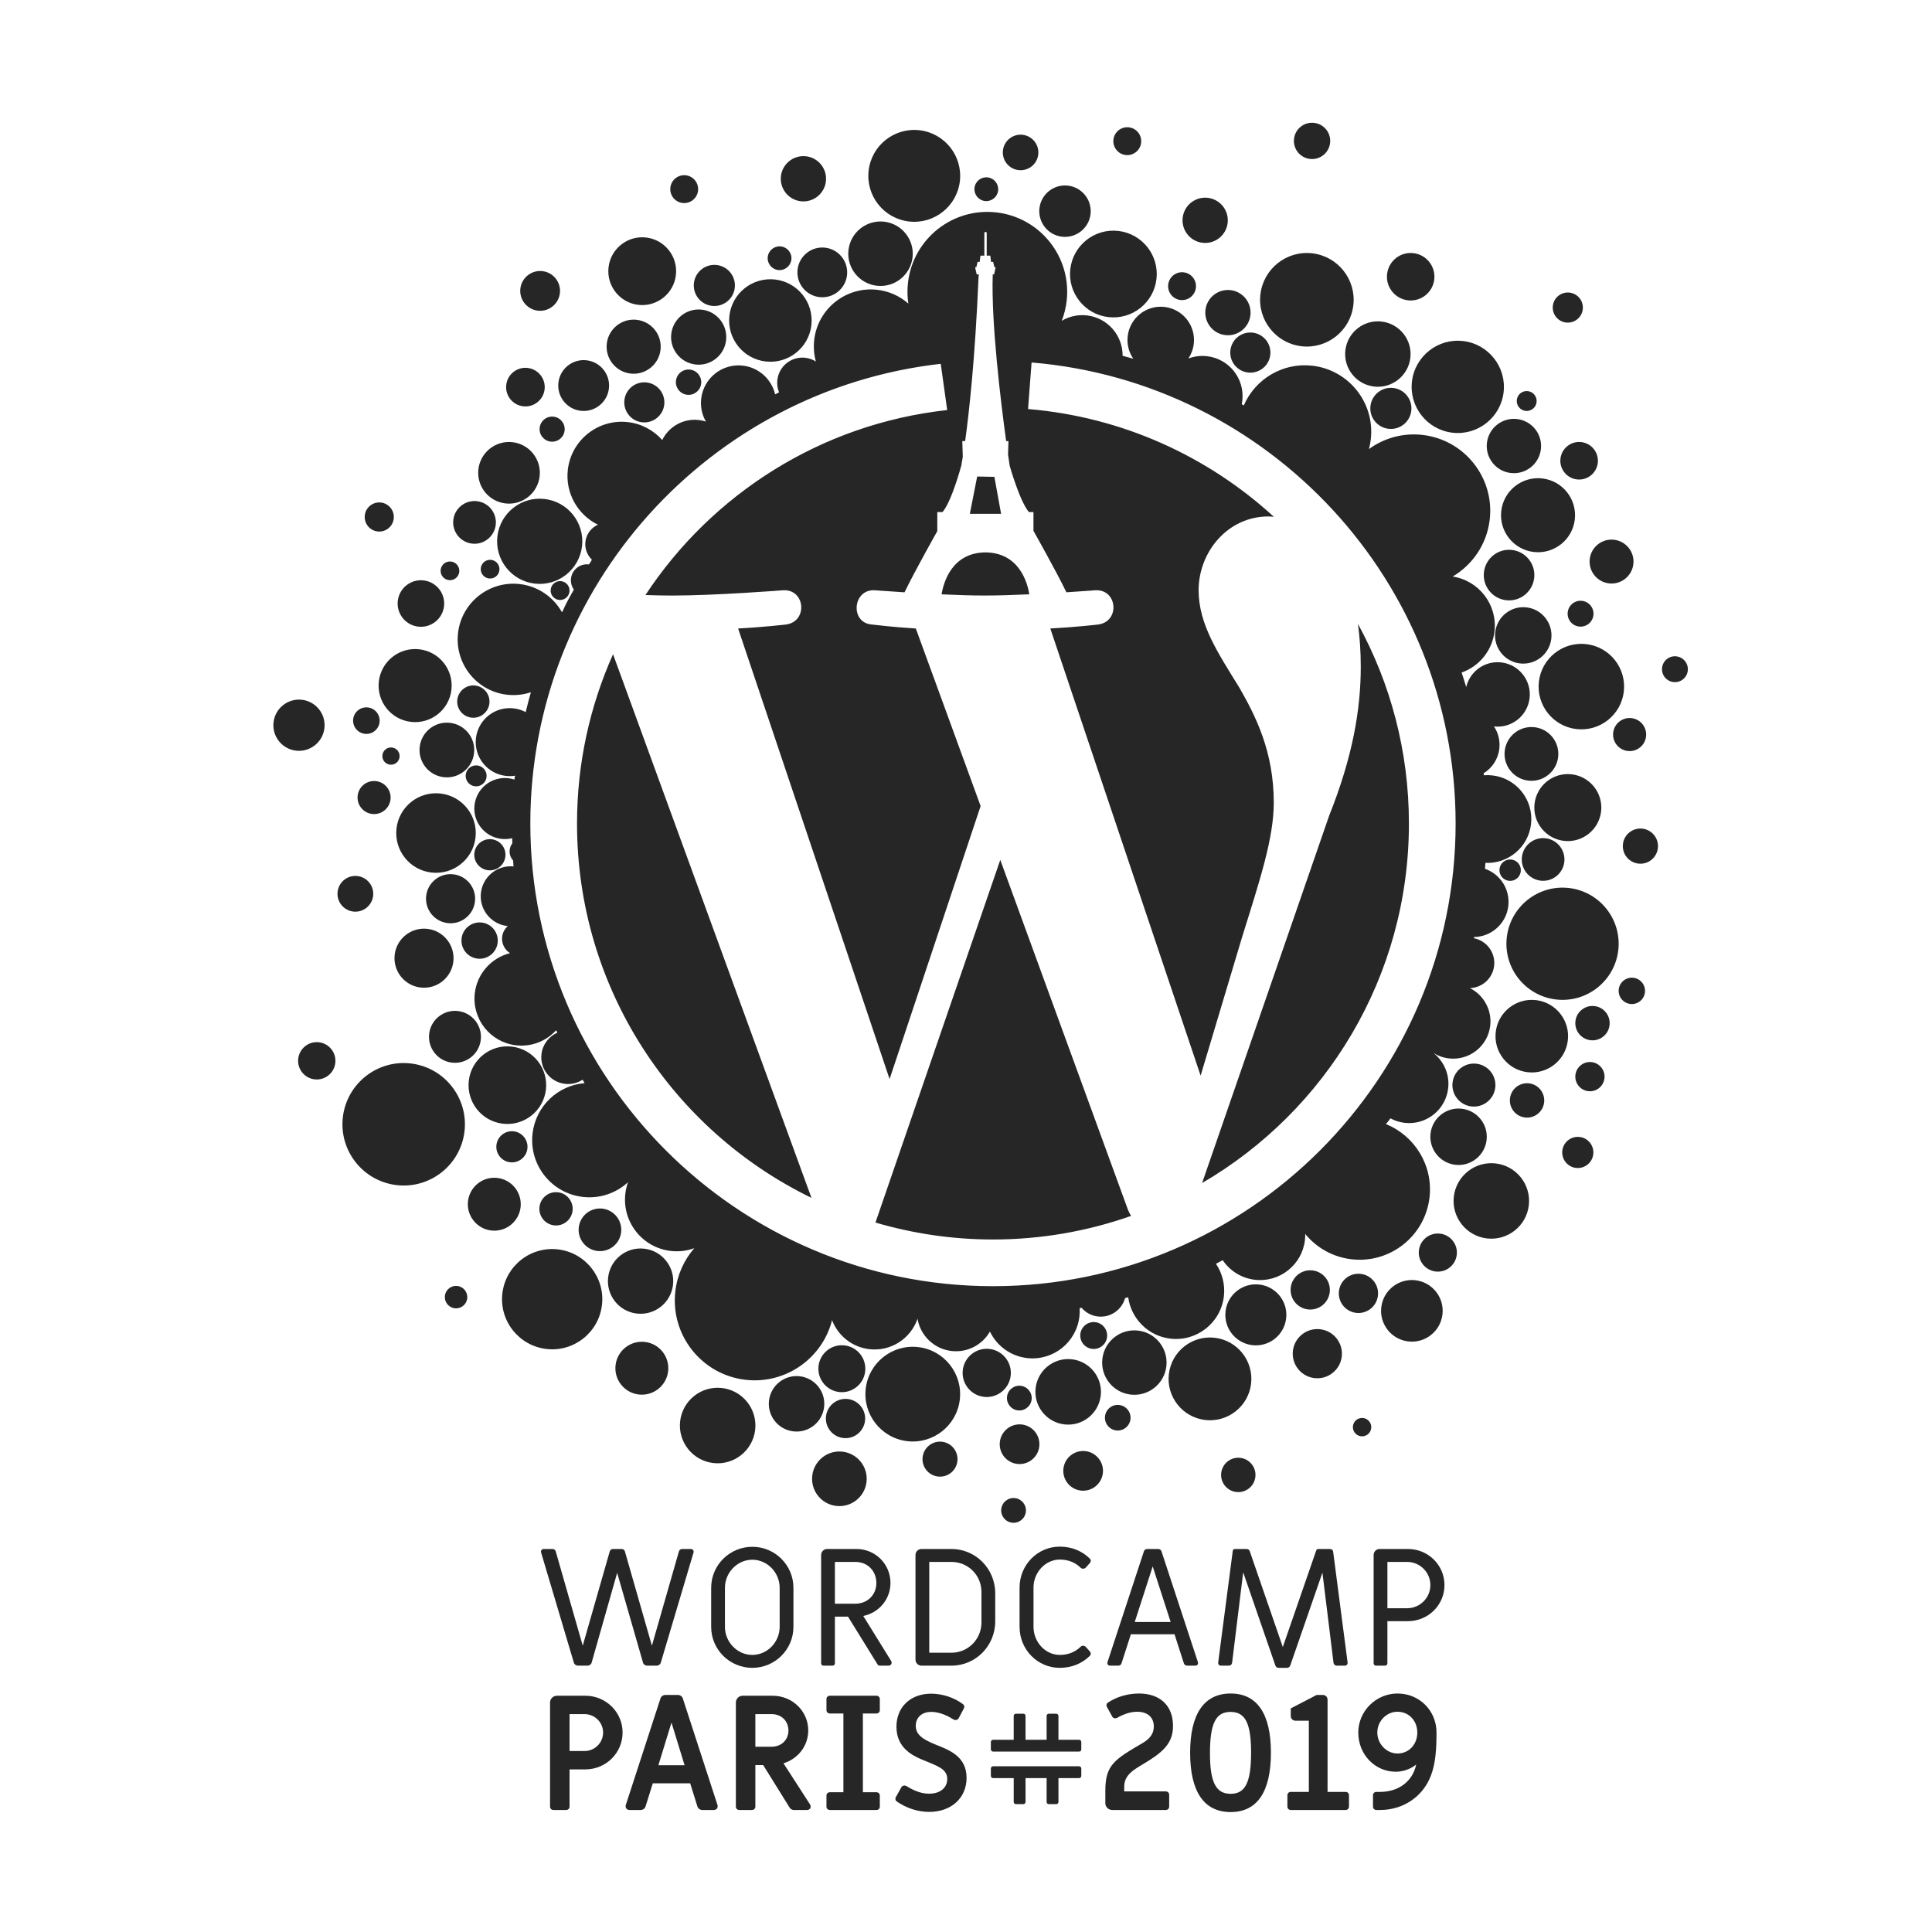 <?xml version="1.0" encoding="UTF-8" standalone="no"?><!DOCTYPE svg PUBLIC "-//W3C//DTD SVG 1.1//EN" "http://www.w3.org/Graphics/SVG/1.1/DTD/svg11.dtd"><svg width="100%" height="100%" viewBox="0 0 567 567" version="1.1" xmlns="http://www.w3.org/2000/svg" xmlns:xlink="http://www.w3.org/1999/xlink" xml:space="preserve" xmlns:serif="http://www.serif.com/" style="fill-rule:evenodd;clip-rule:evenodd;stroke-linejoin:round;stroke-miterlimit:1.414;"><rect id="wcparis18-logo-black" x="0" y="0" width="566.929" height="566.929" style="fill:none;"/><g id="logo-rvb" serif:id="logo rvb"><path d="M293.847,442.853c0.232,-1.992 2.037,-3.422 4.029,-3.19c1.992,0.232 3.422,2.037 3.19,4.029c-0.231,1.992 -2.037,3.421 -4.029,3.19c-1.992,-0.232 -3.421,-2.037 -3.19,-4.029Zm-55.468,-9.785c0.51,-4.394 4.493,-7.548 8.888,-7.037c4.395,0.511 7.549,4.494 7.038,8.889c-0.511,4.395 -4.494,7.548 -8.889,7.037c-4.395,-0.511 -7.548,-4.494 -7.037,-8.889Zm120.02,-0.792c0.321,-2.766 2.828,-4.75 5.593,-4.429c2.766,0.322 4.751,2.828 4.429,5.594c-0.321,2.766 -2.828,4.75 -5.594,4.428c-2.765,-0.321 -4.75,-2.828 -4.428,-5.593Zm-46.307,-1.287c0.371,-3.193 3.265,-5.485 6.459,-5.114c3.193,0.372 5.485,3.266 5.113,6.459c-0.371,3.194 -3.265,5.485 -6.458,5.114c-3.194,-0.371 -5.485,-3.265 -5.114,-6.459Zm-41.322,-3.357c0.327,-2.817 2.88,-4.837 5.696,-4.51c2.817,0.327 4.837,2.88 4.51,5.696c-0.327,2.817 -2.88,4.838 -5.696,4.51c-2.817,-0.327 -4.838,-2.88 -4.51,-5.696Zm22.663,-4.46c0.371,-3.193 3.266,-5.485 6.459,-5.113c3.194,0.371 5.485,3.265 5.114,6.458c-0.371,3.194 -3.266,5.485 -6.459,5.114c-3.194,-0.371 -5.485,-3.265 -5.114,-6.459Zm-93.827,-6.09c0.706,-6.076 6.212,-10.435 12.288,-9.729c6.077,0.706 10.436,6.213 9.73,12.289c-0.706,6.076 -6.213,10.435 -12.289,9.729c-6.076,-0.706 -10.435,-6.213 -9.729,-12.289Zm54.464,-9.539c0.886,-7.619 7.791,-13.086 15.411,-12.2c7.619,0.885 13.086,7.79 12.2,15.41c-0.885,7.619 -7.79,13.086 -15.41,12.201c-7.619,-0.886 -13.086,-7.791 -12.201,-15.411Zm-11.653,8.098c0.367,-3.158 3.23,-5.424 6.388,-5.057c3.159,0.367 5.425,3.229 5.058,6.388c-0.368,3.158 -3.23,5.424 -6.388,5.057c-3.159,-0.367 -5.425,-3.229 -5.058,-6.388Zm154.643,2.883c0.172,-1.478 1.512,-2.539 2.99,-2.367c1.479,0.172 2.54,1.511 2.368,2.99c-0.172,1.478 -1.512,2.539 -2.991,2.367c-1.478,-0.172 -2.539,-1.511 -2.367,-2.99Zm-171.375,-7.473c0.518,-4.463 4.563,-7.665 9.026,-7.147c4.462,0.519 7.665,4.564 7.146,9.026c-0.519,4.463 -4.563,7.665 -9.026,7.147c-4.463,-0.519 -7.665,-4.564 -7.146,-9.026Zm98.614,4.582c0.24,-2.061 2.108,-3.54 4.169,-3.3c2.061,0.239 3.539,2.107 3.3,4.168c-0.24,2.061 -2.107,3.54 -4.169,3.3c-2.061,-0.239 -3.539,-2.107 -3.3,-4.168Zm-20.365,-8.267c0.613,-5.273 5.391,-9.056 10.664,-8.443c5.272,0.613 9.055,5.391 8.443,10.664c-0.613,5.273 -5.392,9.056 -10.664,8.443c-5.273,-0.613 -9.056,-5.391 -8.443,-10.664Zm39.103,-4.098c0.774,-6.659 6.808,-11.436 13.467,-10.662c6.658,0.774 11.436,6.808 10.662,13.466c-0.774,6.659 -6.808,11.436 -13.467,10.662c-6.658,-0.774 -11.436,-6.808 -10.662,-13.466Zm-47.496,6.622c0.232,-1.992 2.037,-3.422 4.029,-3.19c1.992,0.231 3.422,2.037 3.19,4.029c-0.232,1.992 -2.037,3.421 -4.029,3.19c-1.992,-0.232 -3.422,-2.037 -3.19,-4.029Zm-12.985,-7.791c0.451,-3.879 3.967,-6.663 7.846,-6.212c3.88,0.451 6.663,3.967 6.212,7.846c-0.451,3.88 -3.967,6.663 -7.846,6.212c-3.879,-0.451 -6.663,-3.967 -6.212,-7.846Zm40.963,-3.305c0.602,-5.183 5.299,-8.901 10.482,-8.299c5.184,0.603 8.902,5.3 8.3,10.483c-0.603,5.183 -5.3,8.902 -10.483,8.299c-5.183,-0.602 -8.902,-5.299 -8.299,-10.483Zm-142.864,1.852c0.495,-4.258 4.353,-7.312 8.61,-6.817c4.257,0.495 7.312,4.353 6.817,8.61c-0.495,4.257 -4.353,7.311 -8.61,6.817c-4.257,-0.495 -7.312,-4.353 -6.817,-8.61Zm59.569,0.247c0.439,-3.776 3.861,-6.486 7.638,-6.047c3.777,0.439 6.486,3.862 6.047,7.638c-0.439,3.777 -3.861,6.486 -7.638,6.047c-3.776,-0.439 -6.486,-3.861 -6.047,-7.638Zm-11.589,-285.756c-0.457,-1.118 -0.646,-2.363 -0.497,-3.646c0.471,-4.055 4.146,-6.964 8.201,-6.493c1.143,0.133 2.194,0.52 3.105,1.098c-0.557,-2.014 -0.742,-4.167 -0.486,-6.369c1.065,-9.163 9.369,-15.737 18.531,-14.672c3.501,0.407 6.625,1.871 9.088,4.036c-0.299,-2 -0.341,-4.072 -0.097,-6.175c1.494,-12.848 13.137,-22.067 25.985,-20.573c12.848,1.493 22.066,13.137 20.573,25.985c-0.237,2.042 -0.731,3.992 -1.445,5.822c2.152,-1.282 4.727,-1.893 7.405,-1.582c6.06,0.704 10.52,5.884 10.46,11.852c1.047,0.272 2.09,0.556 3.13,0.852c-1.278,-1.873 -1.914,-4.197 -1.632,-6.623c0.622,-5.351 5.472,-9.191 10.823,-8.569c5.351,0.622 9.19,5.472 8.568,10.823c-0.186,1.598 -0.748,3.061 -1.589,4.311c1.7,-0.642 3.574,-0.898 5.502,-0.674c6.45,0.75 11.078,6.595 10.328,13.046c-0.041,0.353 -0.097,0.701 -0.168,1.043l0.332,0.192l0.278,0.161c3.317,-7.705 11.4,-12.669 20.156,-11.651c10.686,1.242 18.353,10.925 17.111,21.611c-0.114,0.977 -0.298,1.929 -0.547,2.851c4.394,-3.203 9.957,-4.826 15.779,-4.149c12.285,1.428 21.1,12.561 19.672,24.847c-0.841,7.235 -5.048,13.266 -10.875,16.711c7.719,1.178 13.185,8.28 12.276,16.098c-0.664,5.717 -4.559,10.279 -9.648,12.075c0.165,0.512 0.329,1.024 0.499,1.535c0.291,0.905 0.573,1.812 0.847,2.72c1.081,-4.613 5.479,-7.787 10.297,-7.227c5.184,0.603 8.904,5.301 8.301,10.484c-0.601,5.171 -5.276,8.884 -10.443,8.306c1.232,1.859 1.839,4.146 1.562,6.533c-0.361,3.101 -2.136,5.696 -4.606,7.214c0.022,0.194 0.043,0.388 0.064,0.582c0.831,-0.068 1.681,-0.055 2.54,0.045c7.063,0.821 12.13,7.221 11.309,14.284c-0.786,6.762 -6.688,11.696 -13.389,11.381c-0.039,0.579 -0.083,1.157 -0.129,1.735c4.463,1.548 7.417,6.037 6.85,10.921c-0.602,5.178 -4.955,9.015 -10.027,9.111l-0.046,0.175l-0.046,0.171c3.77,0.716 6.404,4.24 5.954,8.112c-0.428,3.681 -3.498,6.418 -7.095,6.533c3.984,2.005 6.493,6.347 5.949,11.033c-0.697,5.993 -6.129,10.294 -12.122,9.597c-1.664,-0.194 -3.197,-0.752 -4.529,-1.586c3.03,2.396 4.787,6.261 4.309,10.376c-0.734,6.316 -6.458,10.848 -12.774,10.114c-1.505,-0.175 -2.909,-0.633 -4.164,-1.315c-0.425,0.574 -0.865,1.139 -1.335,1.686c8.422,3.388 13.898,12.096 12.8,21.544c-1.316,11.32 -11.575,19.442 -22.896,18.127c-5.536,-0.644 -10.307,-3.426 -13.583,-7.425c0.012,0.598 -0.016,1.204 -0.087,1.815c-0.844,7.26 -7.424,12.469 -14.684,11.626c-3.989,-0.464 -7.359,-2.66 -9.446,-5.748c-0.65,0.37 -1.312,0.721 -1.982,1.06c1.828,2.706 2.735,6.053 2.329,9.548c-0.902,7.757 -7.932,13.323 -15.689,12.421c-6.54,-0.76 -11.522,-5.877 -12.384,-12.112c-0.184,0.038 -0.37,0.065 -0.557,0.071c-0.008,0.015 -0.017,0.03 -0.026,0.045c-0.118,0.043 -0.236,0.084 -0.355,0.124c-0.954,3.451 -4.309,5.79 -7.974,5.364c-1.932,-0.225 -3.603,-1.177 -4.772,-2.551l-0.361,0.061l-0.22,0.037c0.052,0.817 0.032,1.65 -0.066,2.491c-0.883,7.597 -7.767,13.047 -15.363,12.164c-4.899,-0.569 -8.904,-3.634 -10.895,-7.775c-2.209,3.864 -6.578,6.248 -11.276,5.702c-5.175,-0.602 -9.146,-4.573 -9.974,-9.466c-1.981,5.812 -7.808,9.667 -14.153,8.93c-5.113,-0.594 -9.215,-4.016 -10.926,-8.521c-2.837,11.215 -13.622,18.88 -25.423,17.508c-12.847,-1.493 -22.066,-13.137 -20.572,-25.985c0.565,-4.861 2.583,-9.203 5.57,-12.641c-2.15,0.786 -4.511,1.095 -6.938,0.812c-8.31,-0.966 -14.272,-8.496 -13.306,-16.806c0.136,-1.171 0.403,-2.296 0.783,-3.361c-2.998,2.751 -6.976,4.405 -11.253,4.424l-0.053,0c-0.654,0.001 -1.314,-0.036 -1.979,-0.113c-9.199,-1.069 -15.799,-9.406 -14.73,-18.605c0.939,-8.072 7.473,-14.143 15.276,-14.786c-0.197,-0.333 -0.392,-0.667 -0.584,-1.002c-1.48,0.958 -3.289,1.428 -5.175,1.208c-4.309,-0.5 -7.4,-4.405 -6.899,-8.714c0.334,-2.872 2.181,-5.204 4.652,-6.291c-0.116,-0.242 -0.23,-0.485 -0.342,-0.729c-2.886,3.17 -7.205,4.954 -11.785,4.421c-7.551,-0.877 -12.968,-7.72 -12.091,-15.271c0.681,-5.852 4.943,-10.423 10.342,-11.775c-1.582,-0.979 -2.544,-2.814 -2.315,-4.782c0.148,-1.274 0.769,-2.379 1.666,-3.16c-0.059,-0.006 -0.117,-0.012 -0.176,-0.019c-4.82,-0.56 -8.279,-4.928 -7.718,-9.748c0.553,-4.759 4.818,-8.191 9.566,-7.738c-0.044,-0.581 -0.083,-1.163 -0.118,-1.745c-0.747,-0.809 -1.149,-1.926 -1.012,-3.104c0.084,-0.727 0.363,-1.384 0.779,-1.925c-0.015,-0.505 -0.027,-1.009 -0.04,-1.514c-1.014,0.252 -2.091,0.33 -3.19,0.202c-4.911,-0.571 -8.435,-5.022 -7.864,-9.933c0.571,-4.912 5.022,-8.436 9.933,-7.865c0.614,0.071 1.207,0.204 1.772,0.39c0.036,-0.284 0.075,-0.567 0.117,-0.849c0.014,0.014 0.027,0.029 0.039,0.043c0.001,-0.012 0.003,-0.025 0.005,-0.038c0.004,-0.096 0.008,-0.191 0.013,-0.286c-0.875,0.138 -1.784,0.16 -2.707,0.053c-5.469,-0.636 -9.393,-5.592 -8.758,-11.062c0.636,-5.469 5.593,-9.393 11.062,-8.757c1.277,0.148 2.469,0.532 3.539,1.103c0.469,-1.958 0.977,-3.901 1.527,-5.83c-2.197,0.732 -4.584,1.005 -7.034,0.721c-8.959,-1.042 -15.387,-9.161 -14.346,-18.12c1.041,-8.959 9.161,-15.388 18.12,-14.346c5.411,0.629 9.899,3.84 12.375,8.258c0.076,-0.139 0.171,-0.276 0.246,-0.415l0.006,-0.013c0.937,-2.16 2.102,-4.171 3.242,-6.219c-0.649,-0.913 -0.976,-2.06 -0.836,-3.26c0.299,-2.574 2.632,-4.421 5.207,-4.122l0.051,0.006c0.075,-0.116 0.15,-0.232 0.225,-0.349c0.114,-0.21 0.267,-0.372 0.425,-0.578l0.001,-0.003c0.044,-0.166 0.115,-0.329 0.217,-0.473c-1.372,-1.312 -2.135,-3.229 -1.899,-5.258c0.265,-2.277 1.721,-4.127 3.673,-5.001c-5.9,-2.877 -9.634,-9.254 -8.833,-16.14c1.014,-8.721 8.917,-14.978 17.638,-13.965c4.045,0.471 7.56,2.423 10.065,5.252c1.922,-3.919 6.165,-6.397 10.745,-5.865c0.717,0.084 1.409,0.237 2.071,0.453c-1.127,-1.972 -1.658,-4.308 -1.375,-6.736c0.702,-6.046 6.182,-10.384 12.228,-9.682c4.739,0.551 8.428,4.036 9.464,8.427c0.385,-0.199 0.77,-0.396 1.156,-0.592Zm150.802,281.303c0.46,-3.957 4.047,-6.796 8.004,-6.336c3.957,0.46 6.797,4.046 6.337,8.003c-0.46,3.958 -4.047,6.797 -8.004,6.337c-3.957,-0.46 -6.797,-4.046 -6.337,-8.004Zm-232.002,-16.857c0.938,-8.066 8.248,-13.854 16.314,-12.916c8.066,0.938 13.854,8.248 12.916,16.314c-0.937,8.066 -8.247,13.854 -16.313,12.916c-8.067,-0.938 -13.854,-8.248 -12.917,-16.314Zm169.625,11.906c0.251,-2.163 2.212,-3.715 4.375,-3.464c2.163,0.252 3.716,2.212 3.464,4.376c-0.251,2.163 -2.212,3.715 -4.375,3.464c-2.164,-0.252 -3.716,-2.212 -3.464,-4.376Zm42.611,-6.643c0.57,-4.909 5.019,-8.431 9.928,-7.861c4.909,0.571 8.431,5.02 7.86,9.929c-0.57,4.909 -5.019,8.431 -9.928,7.86c-4.909,-0.57 -8.431,-5.019 -7.86,-9.928Zm45.703,-1.189c0.576,-4.957 5.068,-8.513 10.024,-7.937c4.956,0.576 8.513,5.068 7.936,10.024c-0.576,4.956 -5.067,8.513 -10.024,7.936c-4.956,-0.576 -8.512,-5.067 -7.936,-10.023Zm-226.897,-8.782c0.61,-5.252 5.371,-9.021 10.623,-8.411c5.253,0.611 9.022,5.371 8.411,10.624c-0.61,5.253 -5.37,9.021 -10.623,8.411c-5.253,-0.611 -9.022,-5.371 -8.411,-10.624Zm214.472,4.036c0.367,-3.159 3.23,-5.425 6.388,-5.058c3.158,0.367 5.425,3.23 5.057,6.388c-0.367,3.159 -3.229,5.425 -6.387,5.058c-3.159,-0.368 -5.425,-3.23 -5.058,-6.388Zm-14.145,-1.015c0.367,-3.158 3.229,-5.424 6.387,-5.057c3.159,0.367 5.425,3.229 5.058,6.388c-0.367,3.158 -3.23,5.424 -6.388,5.057c-3.158,-0.367 -5.425,-3.229 -5.057,-6.388Zm-248.232,2.397c0.21,-1.806 1.847,-3.103 3.654,-2.893c1.807,0.21 3.103,1.848 2.893,3.654c-0.21,1.807 -1.847,3.104 -3.654,2.894c-1.807,-0.21 -3.103,-1.848 -2.893,-3.655Zm159.007,-305.265l0,-6.635c0,-0.084 -0.033,-0.165 -0.093,-0.224c-0.059,-0.06 -0.14,-0.093 -0.224,-0.093c-0.02,0 -0.04,0 -0.06,0c-0.084,0 -0.164,0.033 -0.224,0.093c-0.059,0.059 -0.093,0.14 -0.093,0.224l0,6.635l-1.143,0l-0.225,1.823l-0.611,0l-0.364,1.552l-0.376,0l0.467,2.117l0.617,0c-0.035,0.322 -0.062,0.674 -0.078,1.058c-1.019,23.839 -2.77,39.535 -3.923,47.869l-0.835,0l0.146,4.622c-0.283,1.744 -0.453,2.599 -0.453,2.599c0,0 -2.736,10.319 -5.484,13.607l-1.548,0l0,5.601l-0.002,0.005c0,0 -6.721,11.911 -9.612,17.947c-5.091,-0.322 -8.717,-0.601 -8.717,-0.601c-6.582,-0.385 -7.353,9.671 -0.774,10.06c0,0 6.227,0.773 12.804,1.16l19.018,52.111l-26.719,80.12l-44.451,-132.231c7.355,-0.387 13.971,-1.16 13.971,-1.16c6.573,-0.778 5.796,-10.445 -0.782,-10.06c0,0 -19.768,1.552 -32.534,1.552c-2.29,0 -4.99,-0.056 -7.857,-0.148c19.505,-29.611 51.536,-50.236 88.563,-54.291l-1.895,-13.57c-67.677,7.637 -120.448,65.228 -120.448,134.912c0,74.867 60.91,135.781 135.775,135.781c74.866,0 135.777,-60.914 135.777,-135.781c0,-71.05 -54.862,-129.529 -124.447,-135.304l-1.034,13.659c27.713,2.316 52.79,13.894 72.139,31.622c-0.528,-0.033 -1.041,-0.097 -1.582,-0.097c-11.992,0 -20.5,10.445 -20.5,21.665c0,10.06 5.804,18.57 11.991,28.631c4.644,8.131 10.065,18.575 10.065,33.667c0,10.447 -4.019,22.57 -9.289,39.463l-12.178,40.682l-44.117,-131.223c7.348,-0.387 13.97,-1.16 13.97,-1.16c6.578,-0.778 5.802,-10.445 -0.779,-10.06c0,0 -3.484,0.273 -8.47,0.591c-2.894,-6.04 -9.61,-17.937 -9.61,-17.937l-0.053,-0.125l0,-5.481l-1.344,0c-2.749,-3.289 -5.637,-13.607 -5.637,-13.607c0,0 -0.184,-1.198 -0.482,-3.276l0.124,-3.945l-0.677,0c-1.592,-11.651 -4.411,-34.704 -3.936,-48.781c0.005,-0.047 0.009,-0.096 0.01,-0.146l0.384,0l0.467,-2.117l-0.376,0l-0.364,-1.552l-0.611,0l-0.225,-1.823l-1.052,0Zm126.838,291.929c0.356,-3.067 3.135,-5.267 6.202,-4.91c3.066,0.356 5.267,3.135 4.91,6.202c-0.356,3.066 -3.135,5.267 -6.202,4.91c-3.066,-0.356 -5.267,-3.135 -4.91,-6.202Zm-246.56,-6.757c0.399,-3.431 3.508,-5.893 6.938,-5.494c3.431,0.399 5.893,3.508 5.494,6.939c-0.399,3.43 -3.508,5.892 -6.939,5.493c-3.43,-0.399 -5.892,-3.508 -5.493,-6.938Zm123.702,-107.84l-36.631,106.429c10.939,3.217 22.506,4.974 34.487,4.974c14.216,0 27.851,-2.454 40.539,-6.92c-0.325,-0.524 -0.628,-1.079 -0.875,-1.682l-37.52,-102.801Zm133.108,98.808c0.706,-6.074 6.211,-10.432 12.285,-9.726c6.073,0.706 10.431,6.211 9.725,12.285c-0.706,6.073 -6.21,10.431 -12.284,9.725c-6.074,-0.706 -10.432,-6.21 -9.726,-12.284Zm-281.598,-5.524c0.295,0 0.592,0.018 0.891,0.052c4.257,0.495 7.312,4.353 6.817,8.61c-0.458,3.942 -3.799,6.852 -7.67,6.87l-0.024,0c-0.303,0 -0.608,-0.017 -0.916,-0.053c-4.257,-0.495 -7.311,-4.353 -6.817,-8.61c0.459,-3.949 3.813,-6.864 7.695,-6.869l0.024,0Zm18.146,4.23c0.175,0.001 0.352,0.012 0.53,0.033c2.679,0.311 4.6,2.738 4.289,5.417c-0.288,2.479 -2.39,4.311 -4.826,4.322l-0.031,0c-0.185,-0.001 -0.372,-0.012 -0.56,-0.033c-2.679,-0.312 -4.6,-2.739 -4.289,-5.417c0.289,-2.491 2.408,-4.327 4.856,-4.322l0.031,0Zm6.128,-108.192c0,48.317 28.078,90.079 68.802,109.862l-58.232,-159.544c-6.773,15.181 -10.57,31.983 -10.57,49.682Zm-68.722,86.194c1.145,-9.853 10.074,-16.922 19.926,-15.776c9.852,1.145 16.921,10.073 15.776,19.926c-1.146,9.852 -10.074,16.921 -19.926,15.775c-9.852,-1.145 -16.921,-10.073 -15.776,-19.925Zm297.915,-144.758c0.524,3.888 0.82,8.059 0.82,12.553c0,12.382 -2.319,26.308 -9.283,43.723l-37.285,107.802c36.292,-21.159 60.699,-60.479 60.699,-105.515c0,-21.224 -5.423,-41.177 -14.951,-58.563Zm59.971,154.568c0.292,-2.507 2.564,-4.306 5.07,-4.014c2.507,0.291 4.306,2.563 4.014,5.07c-0.291,2.506 -2.563,4.305 -5.07,4.014c-2.506,-0.292 -4.305,-2.563 -4.014,-5.07Zm-38.676,-5.03c0.528,-4.54 4.643,-7.798 9.184,-7.27c4.54,0.528 7.798,4.643 7.27,9.183c-0.528,4.541 -4.642,7.798 -9.183,7.271c-4.541,-0.528 -7.798,-4.643 -7.271,-9.184Zm-274.137,3.376c0.292,-2.507 2.563,-4.305 5.07,-4.014c2.507,0.292 4.306,2.563 4.015,5.07c-0.292,2.507 -2.564,4.306 -5.071,4.015c-2.507,-0.292 -4.305,-2.564 -4.014,-5.071Zm-8.108,-18.878c0.726,-6.244 6.384,-10.725 12.629,-9.999c6.244,0.726 10.725,6.385 9.999,12.629c-0.726,6.245 -6.385,10.725 -12.629,9.999c-6.245,-0.726 -10.725,-6.385 -9.999,-12.629Zm305.56,5.215c0.322,-2.765 2.827,-4.749 5.592,-4.428c2.765,0.322 4.749,2.827 4.428,5.592c-0.322,2.765 -2.827,4.749 -5.592,4.428c-2.765,-0.321 -4.749,-2.827 -4.428,-5.592Zm-16.852,-4.651c0.402,-3.46 3.538,-5.943 6.997,-5.541c3.46,0.403 5.943,3.538 5.541,6.998c-0.403,3.46 -3.538,5.942 -6.998,5.54c-3.46,-0.402 -5.942,-3.538 -5.54,-6.997Zm36.054,-2.244c0.274,-2.353 2.406,-4.041 4.759,-3.767c2.353,0.273 4.041,2.406 3.768,4.758c-0.274,2.353 -2.406,4.042 -4.759,3.768c-2.353,-0.273 -4.041,-2.406 -3.768,-4.759Zm-374.825,-4.781c0.349,-3.003 3.07,-5.158 6.073,-4.809c3.002,0.35 5.157,3.071 4.808,6.074c-0.349,3.002 -3.07,5.157 -6.073,4.808c-3.003,-0.349 -5.157,-3.071 -4.808,-6.073Zm351.447,-7.831c0.678,-5.839 5.97,-10.028 11.809,-9.349c5.839,0.678 10.028,5.97 9.349,11.809c-0.678,5.839 -5.97,10.028 -11.809,9.349c-5.839,-0.678 -10.028,-5.97 -9.349,-11.809Zm-313.018,0.547c0.485,-4.179 4.273,-7.178 8.453,-6.692c4.179,0.485 7.178,4.273 6.692,8.453c-0.485,4.179 -4.273,7.178 -8.453,6.692c-4.179,-0.485 -7.178,-4.273 -6.692,-8.453Zm336.402,-3.717c0.321,-2.765 2.827,-4.749 5.592,-4.427c2.765,0.321 4.749,2.827 4.427,5.592c-0.321,2.765 -2.827,4.749 -5.592,4.427c-2.765,-0.321 -4.749,-2.827 -4.427,-5.592Zm12.713,-9.341c0.247,-2.122 2.169,-3.644 4.291,-3.397c2.121,0.247 3.643,2.169 3.396,4.29c-0.246,2.121 -2.169,3.643 -4.29,3.397c-2.121,-0.247 -3.643,-2.169 -3.397,-4.29Zm-32.854,-15.282c1.05,-9.028 9.232,-15.506 18.26,-14.456c9.028,1.049 15.506,9.231 14.457,18.259c-1.05,9.029 -9.232,15.506 -18.26,14.457c-9.028,-1.049 -15.506,-9.231 -14.457,-18.26Zm-326.381,5.14c0.552,-4.751 4.858,-8.16 9.61,-7.608c4.751,0.552 8.16,4.858 7.608,9.61c-0.553,4.751 -4.859,8.16 -9.61,7.608c-4.751,-0.552 -8.161,-4.858 -7.608,-9.61Zm19.632,-4.783c0.34,-2.921 2.987,-5.017 5.909,-4.678c2.921,0.34 5.017,2.988 4.678,5.909c-0.34,2.921 -2.987,5.018 -5.909,4.678c-2.921,-0.34 -5.017,-2.987 -4.678,-5.909Zm-10.392,-12.507c0.459,-3.951 4.04,-6.785 7.99,-6.326c3.951,0.459 6.786,4.039 6.327,7.99c-0.46,3.951 -4.04,6.786 -7.991,6.326c-3.951,-0.459 -6.785,-4.039 -6.326,-7.99Zm-25.989,-1.212c0.334,-2.876 2.94,-4.939 5.816,-4.605c2.875,0.335 4.939,2.941 4.604,5.816c-0.334,2.876 -2.94,4.939 -5.815,4.605c-2.876,-0.334 -4.939,-2.94 -4.605,-5.816Zm340.992,-6.69c0.2,-1.722 1.76,-2.958 3.483,-2.758c1.722,0.201 2.957,1.761 2.757,3.483c-0.2,1.723 -1.761,2.958 -3.483,2.758c-1.722,-0.2 -2.958,-1.761 -2.757,-3.483Zm6.574,-3.504c0.399,-3.434 3.511,-5.898 6.945,-5.498c3.434,0.399 5.897,3.511 5.498,6.944c-0.399,3.434 -3.511,5.898 -6.945,5.499c-3.433,-0.4 -5.897,-3.511 -5.498,-6.945Zm-330.284,-8.384c0.743,-6.399 6.542,-10.99 12.941,-10.246c6.399,0.744 10.99,6.543 10.246,12.941c-0.744,6.399 -6.543,10.99 -12.941,10.246c-6.399,-0.743 -10.99,-6.542 -10.246,-12.941Zm22.857,7.193c0.292,-2.51 2.566,-4.31 5.076,-4.018c2.509,0.291 4.31,2.566 4.018,5.075c-0.292,2.51 -2.566,4.311 -5.076,4.019c-2.509,-0.292 -4.31,-2.566 -4.018,-5.076Zm337.075,-2.599c0.329,-2.829 2.894,-4.859 5.723,-4.53c2.83,0.329 4.86,2.893 4.531,5.722c-0.329,2.83 -2.893,4.86 -5.723,4.531c-2.829,-0.329 -4.859,-2.893 -4.531,-5.723Zm-25.941,-11.847c0.627,-5.389 5.511,-9.256 10.901,-8.63c5.389,0.627 9.256,5.511 8.63,10.901c-0.627,5.389 -5.511,9.256 -10.9,8.63c-5.39,-0.627 -9.257,-5.511 -8.631,-10.901Zm-345.389,-2.373c0.309,-2.66 2.719,-4.568 5.379,-4.259c2.66,0.309 4.569,2.72 4.259,5.38c-0.309,2.66 -2.719,4.568 -5.379,4.259c-2.66,-0.309 -4.568,-2.72 -4.259,-5.38Zm31.716,-6.159c0.196,-1.686 1.724,-2.896 3.41,-2.7c1.686,0.196 2.896,1.724 2.7,3.41c-0.196,1.686 -1.724,2.896 -3.41,2.7c-1.686,-0.196 -2.896,-1.724 -2.7,-3.41Zm304.922,-6.995c0.503,-4.326 4.424,-7.43 8.75,-6.927c4.326,0.503 7.43,4.423 6.928,8.749c-0.503,4.327 -4.424,7.431 -8.75,6.928c-4.326,-0.503 -7.43,-4.424 -6.928,-8.75Zm-318.431,-1.163c0.511,-4.402 4.5,-7.56 8.902,-7.049c4.402,0.512 7.561,4.501 7.049,8.903c-0.512,4.402 -4.501,7.56 -8.903,7.049c-4.402,-0.512 -7.56,-4.501 -7.048,-8.903Zm-10.943,2.418c0.161,-1.389 1.42,-2.385 2.809,-2.224c1.388,0.162 2.385,1.42 2.223,2.809c-0.161,1.388 -1.42,2.385 -2.808,2.223c-1.389,-0.161 -2.385,-1.42 -2.224,-2.808Zm361.206,-6.586c0.309,-2.662 2.721,-4.572 5.383,-4.262c2.662,0.309 4.571,2.721 4.262,5.383c-0.309,2.661 -2.721,4.571 -5.383,4.262c-2.662,-0.31 -4.572,-2.722 -4.262,-5.383Zm-393.158,-3.049c0.479,-4.12 4.213,-7.076 8.334,-6.597c4.12,0.479 7.077,4.213 6.598,8.333c-0.479,4.12 -4.213,7.077 -8.334,6.598c-4.12,-0.479 -7.077,-4.213 -6.598,-8.334Zm23.375,-0.926c0.248,-2.136 2.185,-3.669 4.321,-3.421c2.137,0.249 3.67,2.185 3.421,4.321c-0.248,2.137 -2.184,3.67 -4.321,3.422c-2.136,-0.249 -3.669,-2.185 -3.421,-4.322Zm347.977,-10.989c0.799,-6.879 7.034,-11.814 13.913,-11.015c6.879,0.8 11.814,7.034 11.015,13.913c-0.8,6.879 -7.034,11.815 -13.913,11.015c-6.879,-0.799 -11.815,-7.034 -11.015,-13.913Zm-340.448,-0.085c0.683,-5.878 6.01,-10.095 11.888,-9.412c5.878,0.683 10.095,6.01 9.412,11.888c-0.683,5.878 -6.01,10.096 -11.888,9.412c-5.878,-0.683 -10.095,-6.01 -9.412,-11.888Zm23.026,5.387c0.302,-2.598 2.657,-4.462 5.256,-4.16c2.598,0.302 4.463,2.656 4.161,5.255c-0.302,2.598 -2.657,4.463 -5.256,4.161c-2.598,-0.302 -4.463,-2.657 -4.161,-5.256Zm353.576,-9.395c0.242,-2.081 2.128,-3.574 4.21,-3.332c2.081,0.242 3.575,2.128 3.333,4.209c-0.242,2.081 -2.129,3.575 -4.21,3.333c-2.081,-0.242 -3.575,-2.128 -3.333,-4.21Zm-48.966,-10.437c0.528,-4.541 4.642,-7.798 9.183,-7.271c4.54,0.528 7.798,4.643 7.27,9.183c-0.528,4.54 -4.643,7.798 -9.183,7.27c-4.54,-0.527 -7.798,-4.642 -7.27,-9.182Zm-322.075,-9.191c0.436,-3.744 3.829,-6.43 7.573,-5.995c3.744,0.435 6.431,3.828 5.996,7.573c-0.436,3.744 -3.829,6.43 -7.573,5.995c-3.744,-0.435 -6.431,-3.828 -5.996,-7.573Zm343.348,3.338c0.242,-2.081 2.128,-3.575 4.209,-3.333c2.081,0.242 3.575,2.128 3.333,4.21c-0.242,2.081 -2.128,3.574 -4.21,3.332c-2.081,-0.242 -3.574,-2.128 -3.332,-4.209Zm-24.587,-11.75c0.473,-4.07 4.161,-6.99 8.231,-6.517c4.07,0.473 6.99,4.161 6.516,8.231c-0.473,4.07 -4.161,6.99 -8.23,6.517c-4.07,-0.474 -6.99,-4.162 -6.517,-8.231Zm-273.881,5.073c0.176,-1.519 1.553,-2.609 3.073,-2.433c1.519,0.177 2.609,1.554 2.432,3.073c-0.176,1.519 -1.553,2.61 -3.072,2.433c-1.52,-0.177 -2.61,-1.554 -2.433,-3.073Zm140.469,1.425c-0.575,-3.474 -3.003,-12.215 -12.88,-12.302c-9.887,0.087 -12.309,8.844 -12.881,12.311c4.41,0.204 8.873,0.351 12.563,0.351c3.988,0 8.659,-0.152 13.198,-0.36Zm-156.118,-16.999c0.796,-6.854 7.007,-11.771 13.861,-10.975c6.854,0.797 11.771,7.008 10.975,13.862c-0.797,6.854 -7.008,11.771 -13.862,10.975c-6.854,-0.797 -11.771,-7.008 -10.974,-13.862Zm320.58,6.647c0.411,-3.533 3.612,-6.068 7.145,-5.657c3.533,0.411 6.068,3.612 5.657,7.145c-0.41,3.533 -3.612,6.068 -7.145,5.658c-3.533,-0.411 -6.068,-3.613 -5.657,-7.146Zm-337.227,3.147c0.176,-1.506 1.54,-2.587 3.047,-2.412c1.506,0.175 2.586,1.54 2.411,3.046c-0.175,1.506 -1.54,2.587 -3.046,2.412c-1.506,-0.175 -2.587,-1.54 -2.412,-3.046Zm11.778,-0.49c0.175,-1.506 1.54,-2.587 3.046,-2.412c1.506,0.175 2.587,1.54 2.412,3.046c-0.175,1.506 -1.54,2.587 -3.046,2.412c-1.506,-0.175 -2.587,-1.54 -2.412,-3.046Zm299.483,-16.771c0.693,-5.956 6.09,-10.229 12.046,-9.537c5.957,0.693 10.23,6.09 9.538,12.046c-0.693,5.956 -6.09,10.23 -12.046,9.538c-5.956,-0.693 -10.23,-6.09 -9.538,-12.047Zm-307.551,2.637c0.399,-3.437 3.513,-5.902 6.949,-5.503c3.437,0.4 5.902,3.514 5.503,6.95c-0.4,3.436 -3.514,5.902 -6.95,5.502c-3.436,-0.399 -5.902,-3.513 -5.502,-6.949Zm-25.976,-1.356c0.272,-2.343 2.395,-4.024 4.738,-3.752c2.344,0.273 4.025,2.396 3.752,4.739c-0.272,2.343 -2.395,4.024 -4.738,3.752c-2.344,-0.272 -4.025,-2.396 -3.752,-4.739Zm179.718,-11.383l-2.153,10.95l9.172,0l-1.965,-10.856l-5.054,-0.094Zm-146.379,-2.133c0.577,-4.96 5.071,-8.518 10.031,-7.942c4.959,0.577 8.518,5.071 7.941,10.031c-0.576,4.959 -5.071,8.518 -10.03,7.941c-4.96,-0.576 -8.518,-5.071 -7.942,-10.03Zm317.564,-3.129c0.351,-3.022 3.09,-5.191 6.112,-4.839c3.022,0.351 5.191,3.09 4.839,6.112c-0.351,3.022 -3.09,5.19 -6.112,4.839c-3.022,-0.351 -5.191,-3.09 -4.839,-6.112Zm-21.582,-4.609c0.508,-4.371 4.47,-7.508 8.841,-6.999c4.371,0.508 7.508,4.469 6.999,8.84c-0.508,4.372 -4.469,7.508 -8.84,7c-4.372,-0.508 -7.508,-4.47 -7,-8.841Zm-277.999,-4.459c0.234,-2.02 2.065,-3.469 4.084,-3.234c2.019,0.235 3.468,2.065 3.234,4.084c-0.235,2.02 -2.065,3.469 -4.085,3.234c-2.019,-0.235 -3.468,-2.065 -3.233,-4.084Zm255.995,-13.542c0.863,-7.423 7.591,-12.75 15.014,-11.887c7.424,0.863 12.75,7.591 11.887,15.014c-0.863,7.424 -7.59,12.75 -15.014,11.887c-7.423,-0.863 -12.749,-7.59 -11.887,-15.014Zm-12.179,7.179c0.385,-3.307 3.382,-5.68 6.69,-5.296c3.307,0.385 5.68,3.382 5.296,6.689c-0.385,3.308 -3.382,5.681 -6.69,5.296c-3.307,-0.384 -5.68,-3.382 -5.296,-6.689Zm-218.948,-1.748c0.375,-3.226 3.298,-5.54 6.524,-5.165c3.226,0.375 5.54,3.298 5.165,6.524c-0.375,3.226 -3.298,5.54 -6.524,5.165c-3.225,-0.375 -5.54,-3.298 -5.165,-6.524Zm-19.368,-5.12c0.475,-4.09 4.182,-7.025 8.272,-6.549c4.09,0.475 7.024,4.182 6.549,8.272c-0.476,4.09 -4.182,7.024 -8.272,6.549c-4.09,-0.476 -7.025,-4.182 -6.549,-8.272Zm281.27,5.065c0.186,-1.601 1.637,-2.75 3.238,-2.564c1.601,0.186 2.749,1.637 2.563,3.238c-0.186,1.601 -1.637,2.749 -3.238,2.563c-1.6,-0.186 -2.749,-1.637 -2.563,-3.237Zm-296.582,-4.396c0.361,-3.107 3.176,-5.336 6.283,-4.974c3.107,0.361 5.336,3.176 4.975,6.283c-0.362,3.106 -3.177,5.335 -6.284,4.974c-3.106,-0.361 -5.335,-3.176 -4.974,-6.283Zm49.813,-1.223c0.237,-2.039 2.085,-3.502 4.123,-3.265c2.039,0.237 3.502,2.085 3.265,4.123c-0.237,2.039 -2.085,3.502 -4.123,3.265c-2.039,-0.237 -3.502,-2.085 -3.265,-4.123Zm196.455,-8.934c0.611,-5.263 5.381,-9.039 10.644,-8.427c5.263,0.612 9.039,5.381 8.427,10.644c-0.612,5.263 -5.381,9.039 -10.644,8.427c-5.263,-0.612 -9.039,-5.381 -8.427,-10.644Zm-216.757,-1.97c0.505,-4.352 4.449,-7.475 8.801,-6.969c4.352,0.506 7.475,4.45 6.969,8.802c-0.506,4.352 -4.45,7.475 -8.802,6.969c-4.352,-0.506 -7.474,-4.45 -6.968,-8.802Zm183.013,1.967c0.376,-3.23 3.303,-5.548 6.533,-5.172c3.23,0.375 5.548,3.302 5.173,6.533c-0.376,3.23 -3.303,5.548 -6.533,5.172c-3.231,-0.375 -5.548,-3.303 -5.173,-6.533Zm-164.093,-4.804c0.517,-4.441 4.541,-7.628 8.982,-7.111c4.441,0.516 7.627,4.54 7.111,8.981c-0.516,4.441 -4.541,7.627 -8.982,7.111c-4.441,-0.516 -7.627,-4.541 -7.111,-8.981Zm17.066,-5.329c0.771,-6.637 6.786,-11.399 13.423,-10.628c6.637,0.772 11.399,6.787 10.628,13.424c-0.772,6.637 -6.786,11.399 -13.423,10.627c-6.637,-0.771 -11.4,-6.786 -10.628,-13.423Zm155.836,-6.269c0.875,-7.526 7.696,-12.927 15.222,-12.052c7.527,0.875 12.928,7.696 12.053,15.223c-0.875,7.527 -7.696,12.927 -15.223,12.052c-7.527,-0.875 -12.927,-7.696 -12.052,-15.223Zm-16.13,4.586c0.423,-3.642 3.724,-6.256 7.366,-5.832c3.642,0.423 6.255,3.724 5.832,7.366c-0.423,3.642 -3.724,6.255 -7.366,5.832c-3.642,-0.423 -6.256,-3.724 -5.832,-7.366Zm101.953,-1.226c0.282,-2.423 2.478,-4.161 4.901,-3.879c2.423,0.281 4.161,2.477 3.88,4.9c-0.282,2.423 -2.478,4.161 -4.901,3.88c-2.423,-0.282 -4.161,-2.478 -3.88,-4.901Zm-141.612,-10.802c0.811,-6.977 7.134,-11.984 14.112,-11.173c6.978,0.811 11.984,7.135 11.173,14.112c-0.811,6.978 -7.135,11.984 -14.112,11.173c-6.978,-0.811 -11.984,-7.134 -11.173,-14.112Zm-161.398,5.746c0.372,-3.202 3.274,-5.499 6.475,-5.127c3.202,0.372 5.499,3.274 5.127,6.475c-0.372,3.202 -3.274,5.499 -6.475,5.127c-3.202,-0.372 -5.499,-3.274 -5.127,-6.475Zm50.934,-1.622c0.385,-3.309 3.383,-5.683 6.692,-5.298c3.308,0.385 5.682,3.383 5.297,6.691c-0.384,3.309 -3.382,5.683 -6.691,5.298c-3.309,-0.384 -5.682,-3.383 -5.298,-6.691Zm-25.054,-4.637c0.634,-5.454 5.576,-9.367 11.03,-8.733c5.454,0.634 9.367,5.576 8.733,11.03c-0.634,5.454 -5.577,9.367 -11.03,8.733c-5.454,-0.634 -9.367,-5.576 -8.733,-11.03Zm228.487,1.969c0.444,-3.821 3.906,-6.562 7.727,-6.118c3.821,0.444 6.562,3.907 6.118,7.728c-0.444,3.82 -3.907,6.561 -7.727,6.117c-3.821,-0.444 -6.562,-3.906 -6.118,-7.727Zm-64.238,3.104c0.261,-2.242 2.293,-3.851 4.535,-3.59c2.242,0.26 3.85,2.292 3.59,4.534c-0.261,2.242 -2.293,3.851 -4.535,3.59c-2.242,-0.26 -3.851,-2.292 -3.59,-4.534Zm-108.77,-4.413c0.465,-4.003 4.093,-6.875 8.096,-6.41c4.003,0.466 6.876,4.094 6.41,8.097c-0.465,4.003 -4.093,6.875 -8.096,6.41c-4.003,-0.466 -6.875,-4.093 -6.41,-8.097Zm14.938,-5.731c0.603,-5.188 5.304,-8.909 10.492,-8.306c5.187,0.602 8.909,5.303 8.306,10.491c-0.603,5.187 -5.304,8.909 -10.492,8.306c-5.187,-0.603 -8.909,-5.304 -8.306,-10.491Zm-23.693,2.014c0.223,-1.913 1.957,-3.286 3.87,-3.063c1.913,0.222 3.286,1.956 3.063,3.869c-0.222,1.913 -1.956,3.286 -3.869,3.064c-1.913,-0.223 -3.286,-1.957 -3.064,-3.87Zm121.772,-11.492c0.423,-3.643 3.724,-6.256 7.366,-5.832c3.642,0.423 6.255,3.724 5.832,7.366c-0.423,3.642 -3.724,6.255 -7.366,5.832c-3.642,-0.423 -6.256,-3.724 -5.832,-7.366Zm-42.033,-2.787c0.481,-4.137 4.23,-7.105 8.366,-6.624c4.137,0.481 7.105,4.23 6.624,8.366c-0.481,4.137 -4.229,7.105 -8.366,6.624c-4.136,-0.481 -7.104,-4.23 -6.624,-8.366Zm-50.133,-11.047c0.858,-7.389 7.555,-12.691 14.945,-11.832c7.389,0.859 12.691,7.556 11.832,14.945c-0.859,7.39 -7.555,12.692 -14.945,11.833c-7.389,-0.859 -12.691,-7.556 -11.832,-14.946Zm-58.187,4.981c0.261,-2.243 2.293,-3.851 4.535,-3.591c2.242,0.261 3.85,2.293 3.59,4.535c-0.261,2.242 -2.293,3.851 -4.535,3.59c-2.242,-0.261 -3.85,-2.292 -3.59,-4.534Zm32.449,-3.339c0.424,-3.642 3.724,-6.256 7.367,-5.832c3.642,0.423 6.255,3.724 5.832,7.366c-0.424,3.642 -3.724,6.256 -7.367,5.832c-3.642,-0.423 -6.255,-3.724 -5.832,-7.366Zm56.809,3.428c0.222,-1.913 1.956,-3.286 3.869,-3.063c1.914,0.222 3.286,1.956 3.064,3.869c-0.222,1.913 -1.956,3.286 -3.87,3.064c-1.913,-0.223 -3.285,-1.956 -3.063,-3.87Zm8.344,-10.984c0.332,-2.859 2.924,-4.911 5.784,-4.579c2.859,0.332 4.911,2.924 4.579,5.784c-0.333,2.86 -2.924,4.912 -5.784,4.579c-2.86,-0.332 -4.912,-2.924 -4.579,-5.784Zm85.426,-3.405c0.34,-2.922 2.987,-5.017 5.908,-4.678c2.921,0.34 5.017,2.987 4.678,5.908c-0.34,2.921 -2.987,5.017 -5.908,4.677c-2.921,-0.339 -5.017,-2.986 -4.678,-5.907Zm-52.997,0.225c0.261,-2.242 2.293,-3.85 4.535,-3.59c2.242,0.261 3.85,2.293 3.59,4.535c-0.261,2.242 -2.293,3.85 -4.535,3.59c-2.242,-0.261 -3.851,-2.293 -3.59,-4.535Z" style="fill:#262626;fill-rule:nonzero;"/><g id="title--1" serif:id="title #1"><g><path d="M169.642,488.835l2.759,0c0.542,0 1.084,-0.345 1.232,-0.887l7.489,-26.359l7.588,26.359c0.147,0.542 0.689,0.887 1.231,0.887l2.759,0c0.542,0 1.084,-0.345 1.232,-0.887l9.608,-32.321c0.148,-0.542 -0.247,-1.035 -0.789,-1.035l-2.562,0c-0.443,0 -0.837,0.296 -0.936,0.69l-7.932,27.69l-7.933,-27.69c-0.098,-0.394 -0.492,-0.69 -0.936,-0.69l-2.562,0c-0.443,0 -0.837,0.296 -0.936,0.69l-7.932,27.69l-7.933,-27.69c-0.098,-0.394 -0.492,-0.69 -0.936,-0.69l-2.562,0c-0.542,0 -0.985,0.493 -0.788,1.035l9.608,32.321c0.147,0.542 0.689,0.887 1.231,0.887Z" style="fill:#262626;fill-rule:nonzero;"/><path d="M220.784,489.475c6.651,0 12.071,-5.37 12.071,-12.022l0,-11.479c0,-6.652 -5.42,-12.022 -12.071,-12.022c-6.651,0 -12.071,5.37 -12.071,12.022l0,11.479c0,6.652 5.42,12.022 12.071,12.022Zm0,-3.793c-4.434,0 -8.031,-3.794 -8.031,-8.229l0,-11.479c0,-4.435 3.597,-8.228 8.031,-8.228c4.434,0 8.031,3.793 8.031,8.228l0,11.479c0,4.435 -3.597,8.229 -8.031,8.229Z" style="fill:#262626;fill-rule:nonzero;"/><path d="M241.674,488.835l2.661,0c0.394,0 0.69,-0.296 0.69,-0.69l0,-13.697l3.843,0l8.622,13.943c0.148,0.296 0.394,0.444 0.739,0.444l2.513,0c0.739,0 1.182,-0.739 0.788,-1.38l-8.179,-13.204c4.582,-0.936 7.982,-4.878 7.982,-9.706c0,-5.518 -4.434,-9.953 -10.002,-9.953l-8.573,0c-0.985,0 -1.773,0.789 -1.773,1.774l0,31.779c0,0.394 0.295,0.69 0.689,0.69Zm3.351,-18.181l0,-12.268l6.011,0c3.547,0 6.158,2.611 6.158,6.208c0,3.449 -2.611,6.06 -6.158,6.06l-6.011,0Z" style="fill:#262626;fill-rule:nonzero;"/><path d="M270.448,488.835l8.77,0c7.095,0 12.859,-5.765 12.859,-13.007l0,-8.228c0,-7.243 -5.764,-13.008 -12.859,-13.008l-8.77,0c-0.986,0 -1.774,0.789 -1.774,1.774l0,30.695c0,0.985 0.788,1.774 1.774,1.774Zm2.266,-3.794l0,-26.655l6.504,0c4.878,0 8.819,3.892 8.819,8.819l0,8.967c0,4.927 -3.941,8.869 -8.819,8.869l-6.504,0Z" style="fill:#262626;fill-rule:nonzero;"/><path d="M310.997,489.475c3.547,0 6.602,-1.281 8.868,-3.547c0.345,-0.345 0.345,-0.788 0,-1.232c-0.345,-0.394 -0.739,-0.887 -1.33,-1.478c-0.394,-0.296 -0.985,-0.345 -1.429,0.099c-1.576,1.527 -3.646,2.365 -6.06,2.365c-4.286,0 -7.735,-3.794 -7.735,-8.229l0,-11.529c0,-4.434 3.449,-8.228 7.735,-8.228c2.414,0 4.484,0.838 6.06,2.365c0.444,0.444 1.035,0.394 1.429,0.099c0.591,-0.591 0.985,-1.084 1.33,-1.478c0.345,-0.444 0.345,-0.887 0,-1.232c-2.266,-2.266 -5.321,-3.547 -8.868,-3.547c-6.504,0 -11.776,5.37 -11.776,12.021l0,11.529c0,6.652 5.272,12.022 11.776,12.022Z" style="fill:#262626;fill-rule:nonzero;"/><path d="M325.778,488.835l2.414,0c0.394,0 0.837,-0.247 0.936,-0.641l2.759,-8.573l12.81,0l2.759,8.573c0.148,0.394 0.542,0.641 0.936,0.641l2.415,0c0.591,0 0.936,-0.493 0.739,-1.084l-10.692,-32.518c-0.148,-0.394 -0.542,-0.641 -0.936,-0.641l-3.252,0c-0.394,0 -0.788,0.247 -0.936,0.641l-10.691,32.518c-0.197,0.591 0.147,1.084 0.739,1.084Zm7.242,-12.81l5.272,-16.309l5.272,16.309l-10.544,0Z" style="fill:#262626;fill-rule:nonzero;"/><path d="M375.244,489.475l2.464,0c0.394,0 0.788,-0.246 0.936,-0.64l9.46,-27.296l3.252,26.458c0.098,0.542 0.492,0.838 0.985,0.838l2.365,0c0.493,0 0.837,-0.444 0.788,-0.887l-4.237,-32.518c-0.049,-0.542 -0.493,-0.838 -0.985,-0.838l-3.4,0c-0.246,0 -0.493,0.148 -0.591,0.444l-9.805,28.33l-9.706,-28.133c-0.099,-0.394 -0.542,-0.641 -0.936,-0.641l-3.449,0c-0.296,0 -0.542,0.247 -0.591,0.542l-4.287,32.814c-0.049,0.443 0.247,0.887 0.789,0.887l2.315,0c0.493,0 0.887,-0.296 0.986,-0.838l3.251,-26.556l9.46,27.394c0.148,0.394 0.542,0.64 0.936,0.64Z" style="fill:#262626;fill-rule:nonzero;"/><path d="M403.821,488.835l2.66,0c0.394,0 0.69,-0.296 0.69,-0.69l0,-12.367l6.011,0c5.962,0 10.741,-4.73 10.741,-10.593c0,-5.863 -4.779,-10.593 -10.741,-10.593l-8.277,0c-0.986,0 -1.774,0.789 -1.774,1.774l0,31.779c0,0.394 0.296,0.69 0.69,0.69Zm3.35,-16.85l0,-13.599l5.765,0c3.793,0 6.848,3.055 6.848,6.799c0,3.745 -3.055,6.8 -6.848,6.8l-5.765,0Z" style="fill:#262626;fill-rule:nonzero;"/></g><g><g><path d="M162.414,531.19l3.751,0c0.562,0 0.984,-0.422 0.984,-0.985l0,-10.925l4.642,0c6.049,0 10.926,-4.829 10.926,-10.831c0,-5.955 -4.877,-10.785 -10.926,-10.785l-8.346,0c-1.125,0 -2.016,0.891 -2.016,2.016l0,30.525c0,0.563 0.422,0.985 0.985,0.985Zm4.735,-17.302l0,-10.831l4.408,0c3.001,0 5.439,2.438 5.439,5.392c0,3.001 -2.438,5.439 -5.439,5.439l-4.408,0Z" style="fill:#262626;fill-rule:nonzero;"/><path d="M184.733,531.19l3.282,0c0.657,0 1.266,-0.422 1.454,-1.078l2.11,-6.752l10.972,0l2.11,6.752c0.188,0.656 0.797,1.078 1.454,1.078l3.376,0c0.656,0 1.125,-0.469 1.125,-1.078c0,-0.094 0,-0.235 -0.047,-0.375l-10.175,-31.276c-0.188,-0.609 -0.797,-1.031 -1.454,-1.031l-3.657,0c-0.656,0 -1.266,0.422 -1.453,1.031l-10.175,31.276c-0.047,0.14 -0.047,0.281 -0.047,0.375c0,0.609 0.469,1.078 1.125,1.078Zm8.487,-13.129l3.845,-12.519l3.845,12.519l-7.69,0Z" style="fill:#262626;fill-rule:nonzero;"/><path d="M216.946,531.19l3.751,0c0.563,0 0.985,-0.422 0.985,-0.985l0,-12.191l2.297,0l7.784,12.52c0.281,0.422 0.75,0.656 1.219,0.656l3.845,0c0.657,0 1.079,-0.422 1.079,-0.985c0,-0.234 -0.047,-0.422 -0.188,-0.656l-7.784,-12.051c4.22,-1.312 7.268,-5.064 7.268,-9.659c0,-5.626 -4.642,-10.175 -10.456,-10.175l-8.768,0c-1.126,0 -2.017,0.891 -2.017,2.016l0,30.525c0,0.563 0.422,0.985 0.985,0.985Zm4.736,-18.568l0,-9.565l4.783,0c2.86,0 4.923,2.016 4.923,4.829c0,2.72 -2.063,4.736 -4.923,4.736l-4.783,0Z" style="fill:#262626;fill-rule:nonzero;"/><path d="M243.532,531.19l13.692,0c0.563,0 0.985,-0.422 0.985,-0.985l0,-3.235c0,-0.563 -0.422,-0.985 -0.985,-0.985l-3.986,0l0,-23.116l3.986,0c0.563,0 0.985,-0.422 0.985,-0.985l0,-3.235c0,-0.563 -0.422,-0.985 -0.985,-0.985l-13.692,0c-0.562,0 -0.984,0.422 -0.984,0.985l0,3.235c0,0.563 0.422,0.985 0.984,0.985l3.986,0l0,23.116l-3.986,0c-0.562,0 -0.984,0.422 -0.984,0.985l0,3.235c0,0.563 0.422,0.985 0.984,0.985Z" style="fill:#262626;fill-rule:nonzero;"/><path d="M272.698,531.753c6.517,0 10.972,-4.126 10.972,-9.988c0,-6.564 -5.533,-8.299 -9.284,-9.846c-3.658,-1.501 -5.627,-2.861 -5.627,-5.44c0,-2.344 1.688,-4.079 4.548,-4.079c1.454,0 3.798,0.469 6.471,2.204c0.328,0.187 0.469,0.187 0.703,0.187c0.328,0 0.703,-0.187 0.891,-0.562l1.547,-2.954c0.188,-0.375 0,-0.938 -0.281,-1.126c-2.626,-1.969 -6.096,-3.094 -9.378,-3.094c-6.049,0 -10.175,3.938 -10.175,9.706c0,6.236 4.783,8.487 7.549,9.659c4.408,1.829 7.362,2.673 7.362,5.674c0,2.485 -1.969,4.313 -5.345,4.313c-1.688,0 -3.798,-0.468 -6.565,-2.203c-0.328,-0.188 -0.469,-0.188 -0.703,-0.188c-0.328,0 -0.704,0.188 -0.891,0.563l-1.641,2.954c-0.188,0.375 0,0.938 0.281,1.125c2.767,1.923 6.096,3.095 9.566,3.095Z" style="fill:#262626;fill-rule:nonzero;"/></g><path d="M291.453,514.051l25.227,0c0.375,0 0.656,-0.281 0.656,-0.656l0,-2.157c0,-0.375 -0.281,-0.656 -0.656,-0.656l-6.049,0l0,-6.987c0,-0.375 -0.281,-0.656 -0.656,-0.656l-2.157,0c-0.375,0 -0.657,0.281 -0.657,0.656l0,6.987l-6.189,0l0,-6.987c0,-0.375 -0.282,-0.656 -0.657,-0.656l-2.157,0c-0.375,0 -0.656,0.281 -0.656,0.656l0,6.987l-6.049,0c-0.375,0 -0.656,0.281 -0.656,0.656l0,2.157c0,0.375 0.281,0.656 0.656,0.656Zm6.705,15.427l2.157,0c0.375,0 0.657,-0.281 0.657,-0.656l0,-6.987l6.189,0l0,6.987c0,0.375 0.282,0.656 0.657,0.656l2.157,0c0.375,0 0.656,-0.281 0.656,-0.656l0,-6.987l6.049,0c0.375,0 0.656,-0.281 0.656,-0.656l0,-2.157c0,-0.375 -0.281,-0.657 -0.656,-0.657l-25.227,0c-0.375,0 -0.656,0.282 -0.656,0.657l0,2.157c0,0.375 0.281,0.656 0.656,0.656l6.049,0l0,6.987c0,0.375 0.281,0.656 0.656,0.656Z" style="fill:#262626;fill-rule:nonzero;"/><g><path d="M326.411,531.189l15.729,0c0.563,0 0.986,-0.422 0.986,-0.986l0,-3.474c0,-0.564 -0.423,-0.986 -0.986,-0.986l-12.208,0l0,-1.362c0,-3.991 3.569,-5.352 7.466,-7.841c4.695,-3.005 6.855,-5.587 6.855,-10.048c0,-5.822 -3.709,-9.484 -10.001,-9.484c-3.381,0 -6.667,1.033 -9.109,2.676c-0.282,0.188 -0.422,0.47 -0.422,0.798c0,0.141 0.046,0.329 0.14,0.47l1.55,2.817c0.188,0.376 0.516,0.516 0.845,0.516c0.188,0 0.423,-0.046 0.61,-0.14c2.16,-1.268 4.226,-1.785 5.869,-1.785c3.099,0 4.884,1.691 4.884,4.32c0,1.925 -0.94,3.475 -3.24,4.836c-8.264,4.836 -10.987,6.433 -10.987,13.945l0,3.756c0,1.08 0.892,1.972 2.019,1.972Z" style="fill:#262626;fill-rule:nonzero;"/><path d="M361.156,531.8c7.794,0 11.832,-5.916 11.832,-17.42c0,-11.409 -4.038,-17.372 -11.832,-17.372c-7.794,0 -11.879,6.01 -11.879,17.372c0,11.457 4.085,17.42 11.879,17.42Zm0,-5.353c-4.32,0 -6.057,-3.427 -6.057,-11.879c0,-8.733 1.69,-12.161 6.01,-12.161c4.366,0 6.057,3.334 6.057,11.973c0,8.687 -1.691,12.067 -6.01,12.067Z" style="fill:#262626;fill-rule:nonzero;"/><path d="M378.81,531.189l16.105,0c0.563,0 0.986,-0.422 0.986,-0.986l0,-3.333c0,-0.564 -0.423,-0.986 -0.986,-0.986l-5.306,0l0,-27.092c0,-0.751 -0.61,-1.362 -1.361,-1.362l-1.832,0l-7.606,3.944l0,2.254c0,0.751 0.61,1.362 1.362,1.362l3.944,0l0,20.894l-5.306,0c-0.563,0 -0.986,0.422 -0.986,0.986l0,3.333c0,0.564 0.423,0.986 0.986,0.986Z" style="fill:#262626;fill-rule:nonzero;"/><path d="M403.93,531.189l1.127,0c6.667,0 12.536,-3.85 14.884,-10.094c1.408,-3.663 1.643,-7.982 1.643,-12.631c0,-6.432 -5.024,-11.456 -11.457,-11.456c-6.291,0 -11.503,5.165 -11.503,11.456c0,6.433 4.883,11.504 11.034,11.504c1.831,0 4.179,-0.658 5.963,-2.113c-1.127,5.305 -5.587,8.029 -10.564,8.029l-1.127,0c-0.564,0 -0.986,0.422 -0.986,0.986l0,3.333c0,0.564 0.422,0.986 0.986,0.986Zm6.197,-16.574c-3.192,0 -5.916,-2.817 -5.916,-6.151c0,-3.333 2.677,-6.104 5.916,-6.104c3.334,0 5.823,2.63 5.823,6.104c0,3.522 -2.489,6.151 -5.823,6.151Z" style="fill:#262626;fill-rule:nonzero;"/></g></g></g></g></svg>